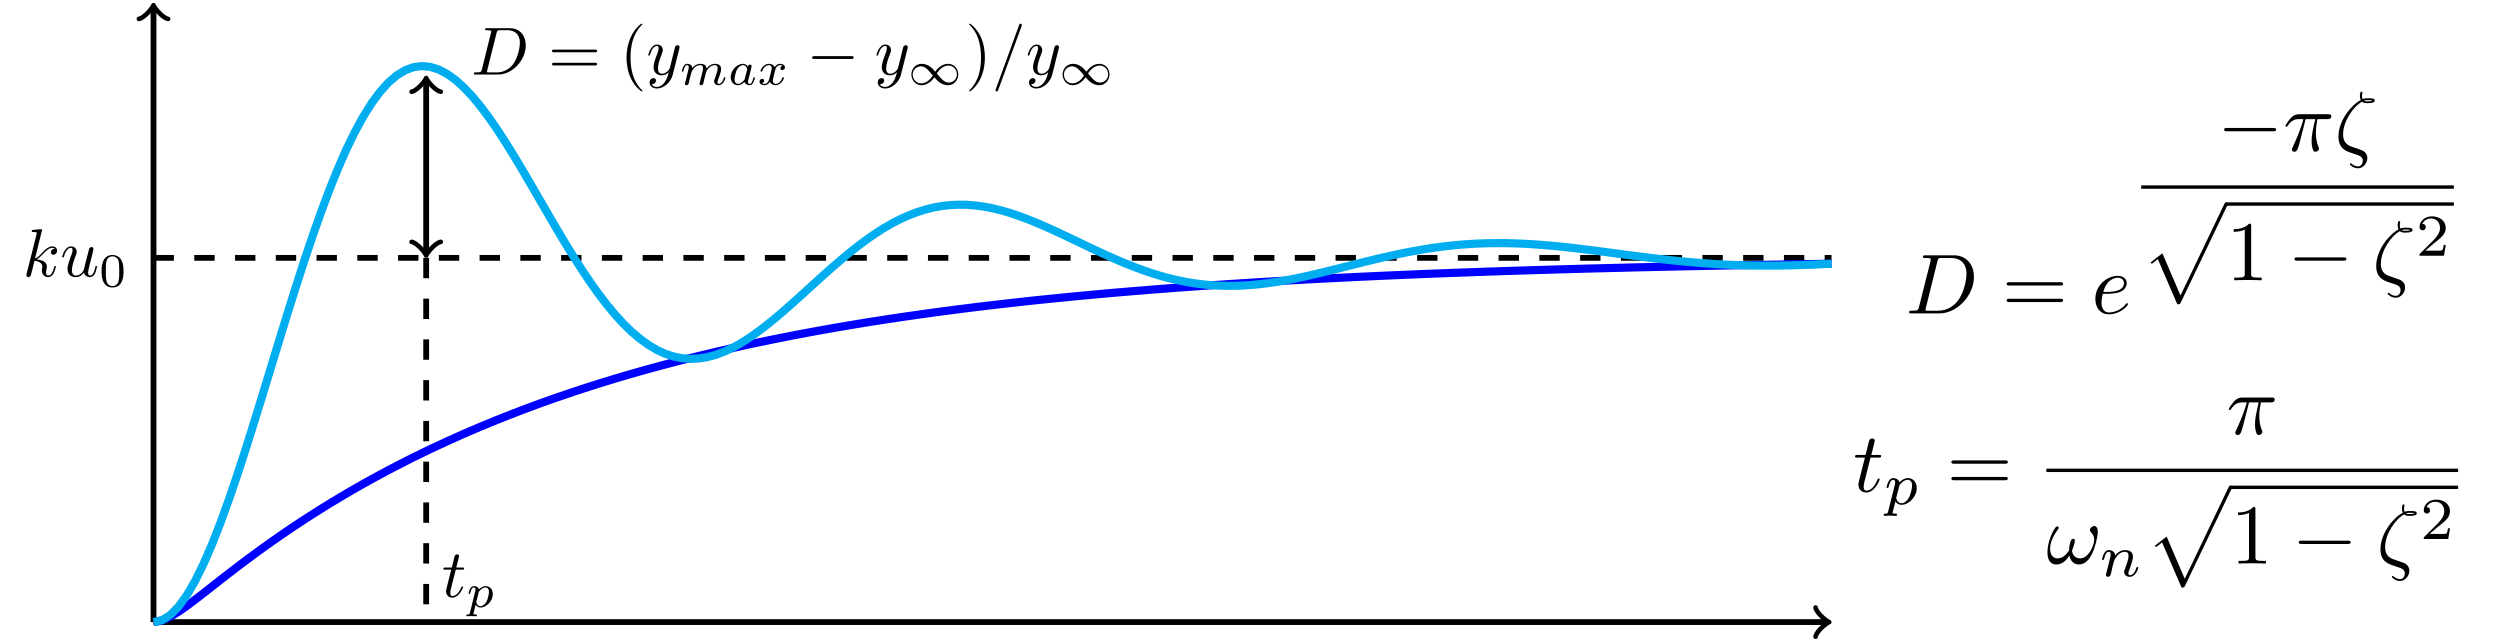 <?xml version="1.0" encoding="UTF-8"?>
<svg xmlns="http://www.w3.org/2000/svg" xmlns:xlink="http://www.w3.org/1999/xlink" width="293.325pt" height="74.963pt" viewBox="0 0 293.325 74.963" version="1.1">
<defs>
<g>
<symbol overflow="visible" id="glyph0-0">
<path style="stroke:none;" d=""/>
</symbol>
<symbol overflow="visible" id="glyph0-1">
<path style="stroke:none;" d="M 2.281 -5.438 C 2.281 -5.453 2.281 -5.531 2.188 -5.531 C 2 -5.531 1.422 -5.469 1.219 -5.453 C 1.141 -5.438 1.062 -5.438 1.062 -5.297 C 1.062 -5.203 1.125 -5.203 1.25 -5.203 C 1.641 -5.203 1.656 -5.141 1.656 -5.062 L 1.625 -4.906 L 0.469 -0.312 C 0.438 -0.203 0.438 -0.188 0.438 -0.141 C 0.438 0.047 0.594 0.094 0.672 0.094 C 0.766 0.094 0.891 0.016 0.938 -0.078 C 0.984 -0.156 1.344 -1.625 1.391 -1.828 C 1.656 -1.797 2.312 -1.672 2.312 -1.141 C 2.312 -1.094 2.312 -1.062 2.281 -0.984 C 2.266 -0.891 2.25 -0.781 2.25 -0.703 C 2.25 -0.234 2.578 0.094 2.984 0.094 C 3.234 0.094 3.438 -0.047 3.625 -0.328 C 3.812 -0.688 3.906 -1.125 3.906 -1.141 C 3.906 -1.219 3.828 -1.219 3.812 -1.219 C 3.734 -1.219 3.719 -1.188 3.703 -1.078 C 3.531 -0.5 3.359 -0.094 3 -0.094 C 2.859 -0.094 2.75 -0.172 2.75 -0.469 C 2.75 -0.594 2.781 -0.781 2.812 -0.906 C 2.844 -1.047 2.844 -1.078 2.844 -1.156 C 2.844 -1.672 2.344 -1.906 1.672 -1.984 C 1.906 -2.141 2.172 -2.391 2.344 -2.578 C 2.734 -3 3.094 -3.344 3.484 -3.344 C 3.531 -3.344 3.547 -3.344 3.562 -3.344 C 3.656 -3.328 3.672 -3.328 3.734 -3.281 C 3.75 -3.266 3.75 -3.266 3.766 -3.25 C 3.375 -3.219 3.312 -2.906 3.312 -2.812 C 3.312 -2.688 3.391 -2.531 3.609 -2.531 C 3.812 -2.531 4.047 -2.703 4.047 -3.016 C 4.047 -3.266 3.859 -3.516 3.5 -3.516 C 3.281 -3.516 2.922 -3.453 2.344 -2.828 C 2.078 -2.516 1.766 -2.203 1.453 -2.078 Z M 2.281 -5.438 "/>
</symbol>
<symbol overflow="visible" id="glyph0-2">
<path style="stroke:none;" d="M 2.781 -0.453 C 2.875 -0.125 3.156 0.094 3.5 0.094 C 3.781 0.094 3.953 -0.094 4.094 -0.344 C 4.219 -0.641 4.328 -1.125 4.328 -1.141 C 4.328 -1.219 4.25 -1.219 4.234 -1.219 C 4.156 -1.219 4.141 -1.188 4.125 -1.078 C 4.016 -0.625 3.859 -0.094 3.516 -0.094 C 3.359 -0.094 3.281 -0.188 3.281 -0.453 C 3.281 -0.625 3.375 -1 3.438 -1.281 L 3.656 -2.141 C 3.688 -2.266 3.766 -2.562 3.797 -2.688 C 3.828 -2.875 3.906 -3.172 3.906 -3.219 C 3.906 -3.359 3.797 -3.438 3.688 -3.438 C 3.641 -3.438 3.438 -3.422 3.375 -3.156 C 3.219 -2.578 2.875 -1.172 2.766 -0.75 C 2.766 -0.719 2.453 -0.094 1.859 -0.094 C 1.453 -0.094 1.375 -0.453 1.375 -0.734 C 1.375 -1.188 1.594 -1.812 1.797 -2.359 C 1.891 -2.609 1.938 -2.719 1.938 -2.875 C 1.938 -3.234 1.688 -3.516 1.281 -3.516 C 0.531 -3.516 0.234 -2.359 0.234 -2.297 C 0.234 -2.219 0.312 -2.219 0.328 -2.219 C 0.406 -2.219 0.422 -2.234 0.453 -2.359 C 0.656 -3.047 0.953 -3.344 1.266 -3.344 C 1.328 -3.344 1.453 -3.344 1.453 -3.078 C 1.453 -2.891 1.375 -2.656 1.328 -2.547 C 1.031 -1.75 0.859 -1.266 0.859 -0.875 C 0.859 -0.109 1.406 0.094 1.844 0.094 C 2.359 0.094 2.656 -0.266 2.781 -0.453 Z M 2.781 -0.453 "/>
</symbol>
<symbol overflow="visible" id="glyph0-3">
<path style="stroke:none;" d="M 1.266 -0.625 C 1.188 -0.312 1.172 -0.25 0.547 -0.25 C 0.406 -0.25 0.312 -0.25 0.312 -0.094 C 0.312 0 0.391 0 0.547 0 L 3.172 0 C 4.844 0 6.406 -1.688 6.406 -3.422 C 6.406 -4.547 5.734 -5.438 4.531 -5.438 L 1.859 -5.438 C 1.703 -5.438 1.625 -5.438 1.625 -5.297 C 1.625 -5.203 1.688 -5.203 1.844 -5.203 C 1.953 -5.203 2.094 -5.188 2.188 -5.172 C 2.312 -5.156 2.359 -5.141 2.359 -5.047 C 2.359 -5.016 2.359 -5 2.328 -4.906 Z M 2.984 -4.891 C 3.062 -5.172 3.078 -5.203 3.422 -5.203 L 4.266 -5.203 C 5.047 -5.203 5.719 -4.766 5.719 -3.719 C 5.719 -3.328 5.547 -2.031 4.875 -1.141 C 4.641 -0.859 4.016 -0.25 3.031 -0.25 L 2.141 -0.25 C 2.031 -0.25 2.016 -0.25 1.953 -0.25 C 1.875 -0.266 1.859 -0.266 1.859 -0.328 C 1.859 -0.359 1.859 -0.375 1.891 -0.516 Z M 2.984 -4.891 "/>
</symbol>
<symbol overflow="visible" id="glyph0-4">
<path style="stroke:none;" d="M 3.875 -3.031 C 3.906 -3.141 3.906 -3.156 3.906 -3.219 C 3.906 -3.359 3.797 -3.438 3.672 -3.438 C 3.594 -3.438 3.469 -3.391 3.391 -3.266 C 3.375 -3.234 3.312 -2.984 3.281 -2.844 C 3.234 -2.625 3.172 -2.422 3.125 -2.203 L 2.766 -0.766 C 2.734 -0.641 2.391 -0.094 1.859 -0.094 C 1.453 -0.094 1.375 -0.438 1.375 -0.734 C 1.375 -1.094 1.5 -1.594 1.781 -2.297 C 1.906 -2.625 1.938 -2.703 1.938 -2.875 C 1.938 -3.234 1.688 -3.516 1.281 -3.516 C 0.531 -3.516 0.234 -2.359 0.234 -2.297 C 0.234 -2.219 0.312 -2.219 0.328 -2.219 C 0.406 -2.219 0.422 -2.234 0.453 -2.359 C 0.672 -3.109 0.984 -3.344 1.266 -3.344 C 1.328 -3.344 1.453 -3.344 1.453 -3.094 C 1.453 -2.891 1.375 -2.688 1.328 -2.531 C 1 -1.688 0.859 -1.234 0.859 -0.859 C 0.859 -0.156 1.359 0.094 1.828 0.094 C 2.141 0.094 2.422 -0.047 2.641 -0.266 C 2.531 0.141 2.438 0.531 2.125 0.953 C 1.906 1.234 1.609 1.453 1.25 1.453 C 1.125 1.453 0.766 1.438 0.641 1.125 C 0.766 1.125 0.875 1.125 0.984 1.031 C 1.062 0.953 1.141 0.859 1.141 0.703 C 1.141 0.453 0.922 0.422 0.844 0.422 C 0.656 0.422 0.391 0.547 0.391 0.938 C 0.391 1.344 0.75 1.641 1.25 1.641 C 2.062 1.641 2.891 0.906 3.109 0.016 Z M 3.875 -3.031 "/>
</symbol>
<symbol overflow="visible" id="glyph0-5">
<path style="stroke:none;" d="M 3.5 -5.672 C 3.531 -5.781 3.531 -5.812 3.531 -5.812 C 3.531 -5.906 3.469 -5.969 3.375 -5.969 C 3.328 -5.969 3.266 -5.953 3.25 -5.906 L 0.484 1.688 C 0.438 1.797 0.438 1.828 0.438 1.828 C 0.438 1.922 0.516 1.984 0.594 1.984 C 0.703 1.984 0.719 1.938 0.766 1.797 Z M 3.5 -5.672 "/>
</symbol>
<symbol overflow="visible" id="glyph0-6">
<path style="stroke:none;" d="M 1.641 -3.188 L 2.391 -3.188 C 2.547 -3.188 2.625 -3.188 2.625 -3.344 C 2.625 -3.438 2.547 -3.438 2.406 -3.438 L 1.703 -3.438 C 1.984 -4.562 2.031 -4.719 2.031 -4.766 C 2.031 -4.906 1.938 -4.984 1.797 -4.984 C 1.781 -4.984 1.547 -4.984 1.484 -4.703 L 1.172 -3.438 L 0.422 -3.438 C 0.266 -3.438 0.188 -3.438 0.188 -3.281 C 0.188 -3.188 0.25 -3.188 0.406 -3.188 L 1.109 -3.188 C 0.531 -0.922 0.5 -0.781 0.5 -0.641 C 0.5 -0.219 0.812 0.094 1.234 0.094 C 2.047 0.094 2.5 -1.078 2.5 -1.141 C 2.5 -1.219 2.438 -1.219 2.406 -1.219 C 2.328 -1.219 2.328 -1.188 2.281 -1.109 C 1.938 -0.281 1.516 -0.094 1.25 -0.094 C 1.078 -0.094 1 -0.188 1 -0.453 C 1 -0.641 1.016 -0.703 1.047 -0.844 Z M 1.641 -3.188 "/>
</symbol>
<symbol overflow="visible" id="glyph1-0">
<path style="stroke:none;" d=""/>
</symbol>
<symbol overflow="visible" id="glyph1-1">
<path style="stroke:none;" d="M 2.875 -1.781 C 2.875 -2.391 2.812 -2.828 2.547 -3.219 C 2.375 -3.484 2.031 -3.703 1.578 -3.703 C 0.297 -3.703 0.297 -2.188 0.297 -1.781 C 0.297 -1.375 0.297 0.109 1.578 0.109 C 2.875 0.109 2.875 -1.375 2.875 -1.781 Z M 1.578 -0.047 C 1.328 -0.047 0.984 -0.188 0.875 -0.656 C 0.797 -0.984 0.797 -1.438 0.797 -1.859 C 0.797 -2.266 0.797 -2.688 0.875 -2.984 C 1 -3.438 1.359 -3.547 1.578 -3.547 C 1.891 -3.547 2.172 -3.359 2.281 -3.047 C 2.359 -2.734 2.375 -2.344 2.375 -1.859 C 2.375 -1.438 2.375 -1.031 2.297 -0.672 C 2.188 -0.172 1.812 -0.047 1.578 -0.047 Z M 1.578 -0.047 "/>
</symbol>
<symbol overflow="visible" id="glyph2-0">
<path style="stroke:none;" d=""/>
</symbol>
<symbol overflow="visible" id="glyph2-1">
<path style="stroke:none;" d="M 5.469 -2.609 C 5.594 -2.609 5.75 -2.609 5.75 -2.766 C 5.75 -2.922 5.594 -2.922 5.484 -2.922 L 0.703 -2.922 C 0.594 -2.922 0.453 -2.922 0.453 -2.766 C 0.453 -2.609 0.594 -2.609 0.719 -2.609 Z M 5.484 -1.062 C 5.594 -1.062 5.75 -1.062 5.75 -1.219 C 5.75 -1.375 5.594 -1.375 5.469 -1.375 L 0.719 -1.375 C 0.594 -1.375 0.453 -1.375 0.453 -1.219 C 0.453 -1.062 0.594 -1.062 0.703 -1.062 Z M 5.484 -1.062 "/>
</symbol>
<symbol overflow="visible" id="glyph2-2">
<path style="stroke:none;" d="M 2.641 1.906 C 2.641 1.891 2.641 1.875 2.5 1.734 C 1.5 0.734 1.25 -0.766 1.25 -1.984 C 1.25 -3.375 1.547 -4.766 2.531 -5.766 C 2.641 -5.859 2.641 -5.875 2.641 -5.891 C 2.641 -5.953 2.609 -5.969 2.562 -5.969 C 2.484 -5.969 1.766 -5.438 1.297 -4.422 C 0.891 -3.547 0.781 -2.656 0.781 -1.984 C 0.781 -1.375 0.875 -0.406 1.312 0.5 C 1.797 1.469 2.484 1.984 2.562 1.984 C 2.609 1.984 2.641 1.969 2.641 1.906 Z M 2.641 1.906 "/>
</symbol>
<symbol overflow="visible" id="glyph2-3">
<path style="stroke:none;" d="M 2.297 -1.984 C 2.297 -2.609 2.219 -3.578 1.781 -4.484 C 1.297 -5.453 0.609 -5.969 0.531 -5.969 C 0.484 -5.969 0.453 -5.938 0.453 -5.891 C 0.453 -5.875 0.453 -5.859 0.609 -5.719 C 1.391 -4.922 1.844 -3.656 1.844 -1.984 C 1.844 -0.625 1.547 0.766 0.562 1.781 C 0.453 1.875 0.453 1.891 0.453 1.906 C 0.453 1.953 0.484 1.984 0.531 1.984 C 0.609 1.984 1.328 1.453 1.797 0.438 C 2.203 -0.438 2.297 -1.328 2.297 -1.984 Z M 2.297 -1.984 "/>
</symbol>
<symbol overflow="visible" id="glyph3-0">
<path style="stroke:none;" d=""/>
</symbol>
<symbol overflow="visible" id="glyph3-1">
<path style="stroke:none;" d="M 2.422 -0.453 C 2.391 -0.344 2.344 -0.156 2.344 -0.125 C 2.344 0 2.438 0.062 2.531 0.062 C 2.641 0.062 2.719 -0.016 2.75 -0.062 C 2.781 -0.109 2.828 -0.297 2.844 -0.406 C 2.875 -0.516 2.938 -0.781 2.969 -0.922 C 3 -1.031 3.047 -1.156 3.062 -1.281 C 3.125 -1.531 3.125 -1.547 3.234 -1.719 C 3.422 -1.984 3.703 -2.297 4.141 -2.297 C 4.453 -2.297 4.469 -2.047 4.469 -1.906 C 4.469 -1.578 4.219 -0.953 4.141 -0.719 C 4.078 -0.562 4.047 -0.516 4.047 -0.422 C 4.047 -0.125 4.297 0.062 4.578 0.062 C 5.141 0.062 5.375 -0.719 5.375 -0.797 C 5.375 -0.875 5.312 -0.875 5.297 -0.875 C 5.219 -0.875 5.203 -0.844 5.188 -0.781 C 5.062 -0.328 4.812 -0.094 4.594 -0.094 C 4.484 -0.094 4.453 -0.172 4.453 -0.297 C 4.453 -0.422 4.484 -0.5 4.578 -0.75 C 4.656 -0.922 4.875 -1.516 4.875 -1.828 C 4.875 -1.906 4.875 -2.141 4.672 -2.312 C 4.578 -2.375 4.422 -2.453 4.156 -2.453 C 3.656 -2.453 3.344 -2.125 3.172 -1.891 C 3.125 -2.375 2.734 -2.453 2.438 -2.453 C 1.984 -2.453 1.672 -2.172 1.5 -1.953 C 1.469 -2.344 1.125 -2.453 0.906 -2.453 C 0.656 -2.453 0.531 -2.281 0.469 -2.156 C 0.344 -1.953 0.266 -1.641 0.266 -1.609 C 0.266 -1.531 0.344 -1.531 0.359 -1.531 C 0.438 -1.531 0.438 -1.547 0.484 -1.703 C 0.562 -2.031 0.672 -2.297 0.891 -2.297 C 1.031 -2.297 1.078 -2.188 1.078 -2.031 C 1.078 -1.922 1.016 -1.719 0.984 -1.562 C 0.938 -1.422 0.891 -1.188 0.859 -1.062 L 0.688 -0.344 C 0.656 -0.281 0.625 -0.141 0.625 -0.125 C 0.625 0 0.719 0.062 0.812 0.062 C 0.922 0.062 1 -0.016 1.031 -0.062 C 1.062 -0.109 1.109 -0.297 1.125 -0.406 C 1.156 -0.516 1.219 -0.781 1.25 -0.922 C 1.281 -1.031 1.328 -1.156 1.344 -1.281 C 1.406 -1.516 1.422 -1.562 1.578 -1.797 C 1.734 -2.016 2 -2.297 2.422 -2.297 C 2.75 -2.297 2.75 -2.016 2.75 -1.906 C 2.75 -1.781 2.734 -1.703 2.656 -1.391 Z M 2.422 -0.453 "/>
</symbol>
<symbol overflow="visible" id="glyph3-2">
<path style="stroke:none;" d="M 2.359 -2.125 C 2.234 -2.312 2.047 -2.453 1.781 -2.453 C 1.062 -2.453 0.344 -1.672 0.344 -0.875 C 0.344 -0.328 0.703 0.062 1.188 0.062 C 1.484 0.062 1.75 -0.109 1.969 -0.328 C 2.078 0 2.406 0.062 2.547 0.062 C 2.75 0.062 2.891 -0.062 2.984 -0.234 C 3.109 -0.453 3.188 -0.781 3.188 -0.797 C 3.188 -0.875 3.109 -0.875 3.094 -0.875 C 3.016 -0.875 3.016 -0.844 2.969 -0.703 C 2.906 -0.422 2.797 -0.094 2.562 -0.094 C 2.422 -0.094 2.375 -0.219 2.375 -0.375 C 2.375 -0.469 2.422 -0.672 2.469 -0.812 C 2.5 -0.969 2.562 -1.188 2.594 -1.312 L 2.703 -1.734 C 2.734 -1.891 2.797 -2.141 2.797 -2.172 C 2.797 -2.297 2.703 -2.359 2.609 -2.359 C 2.516 -2.359 2.391 -2.281 2.359 -2.125 Z M 2 -0.703 C 1.953 -0.547 1.828 -0.422 1.719 -0.328 C 1.656 -0.281 1.438 -0.094 1.203 -0.094 C 1 -0.094 0.797 -0.25 0.797 -0.641 C 0.797 -0.938 0.953 -1.547 1.078 -1.781 C 1.344 -2.219 1.625 -2.297 1.781 -2.297 C 2.172 -2.297 2.281 -1.875 2.281 -1.812 C 2.281 -1.797 2.266 -1.75 2.266 -1.734 Z M 2 -0.703 "/>
</symbol>
<symbol overflow="visible" id="glyph3-3">
<path style="stroke:none;" d="M 1.391 -0.594 C 1.328 -0.406 1.156 -0.094 0.859 -0.094 C 0.844 -0.094 0.688 -0.094 0.562 -0.172 C 0.797 -0.25 0.812 -0.453 0.812 -0.484 C 0.812 -0.609 0.719 -0.688 0.578 -0.688 C 0.422 -0.688 0.266 -0.562 0.266 -0.344 C 0.266 -0.078 0.578 0.062 0.859 0.062 C 1.109 0.062 1.344 -0.109 1.484 -0.344 C 1.609 -0.047 1.922 0.062 2.141 0.062 C 2.781 0.062 3.125 -0.641 3.125 -0.797 C 3.125 -0.875 3.047 -0.875 3.031 -0.875 C 2.953 -0.875 2.953 -0.844 2.922 -0.781 C 2.812 -0.391 2.484 -0.094 2.172 -0.094 C 1.938 -0.094 1.828 -0.25 1.828 -0.469 C 1.828 -0.609 1.953 -1.109 2.109 -1.734 C 2.219 -2.172 2.484 -2.297 2.656 -2.297 C 2.672 -2.297 2.844 -2.297 2.969 -2.219 C 2.781 -2.172 2.719 -2.016 2.719 -1.922 C 2.719 -1.797 2.812 -1.719 2.938 -1.719 C 3.062 -1.719 3.25 -1.812 3.25 -2.047 C 3.25 -2.359 2.891 -2.453 2.672 -2.453 C 2.391 -2.453 2.172 -2.281 2.047 -2.062 C 1.953 -2.297 1.688 -2.453 1.375 -2.453 C 0.75 -2.453 0.391 -1.781 0.391 -1.609 C 0.391 -1.531 0.469 -1.531 0.484 -1.531 C 0.562 -1.531 0.562 -1.562 0.594 -1.625 C 0.734 -2.062 1.094 -2.297 1.359 -2.297 C 1.547 -2.297 1.703 -2.203 1.703 -1.938 C 1.703 -1.828 1.625 -1.547 1.578 -1.359 Z M 1.391 -0.594 "/>
</symbol>
<symbol overflow="visible" id="glyph3-4">
<path style="stroke:none;" d="M 0.422 0.688 C 0.375 0.844 0.375 0.875 0.141 0.875 C 0.078 0.875 0 0.875 0 1 C 0 1.062 0.047 1.078 0.078 1.078 C 0.219 1.078 0.406 1.062 0.547 1.062 C 0.734 1.062 0.953 1.078 1.141 1.078 C 1.188 1.078 1.25 1.062 1.25 0.953 C 1.25 0.875 1.172 0.875 1.109 0.875 C 0.984 0.875 0.828 0.875 0.828 0.812 C 0.828 0.781 0.875 0.641 0.891 0.562 C 0.953 0.266 1.031 -0.031 1.094 -0.266 C 1.172 -0.156 1.344 0.062 1.672 0.062 C 2.359 0.062 3.109 -0.703 3.109 -1.531 C 3.109 -2.188 2.656 -2.453 2.266 -2.453 C 1.922 -2.453 1.625 -2.219 1.484 -2.062 C 1.391 -2.391 1.078 -2.453 0.906 -2.453 C 0.688 -2.453 0.547 -2.312 0.469 -2.172 C 0.344 -1.969 0.266 -1.641 0.266 -1.609 C 0.266 -1.531 0.344 -1.531 0.359 -1.531 C 0.438 -1.531 0.438 -1.547 0.484 -1.703 C 0.562 -2.031 0.672 -2.297 0.891 -2.297 C 1.031 -2.297 1.078 -2.188 1.078 -2.031 C 1.078 -1.969 1.062 -1.891 1.047 -1.859 Z M 1.469 -1.797 C 1.797 -2.219 2.078 -2.297 2.25 -2.297 C 2.469 -2.297 2.656 -2.141 2.656 -1.766 C 2.656 -1.531 2.531 -0.969 2.375 -0.641 C 2.234 -0.375 1.953 -0.094 1.672 -0.094 C 1.281 -0.094 1.172 -0.531 1.172 -0.578 C 1.172 -0.609 1.188 -0.641 1.188 -0.672 Z M 1.469 -1.797 "/>
</symbol>
<symbol overflow="visible" id="glyph4-0">
<path style="stroke:none;" d=""/>
</symbol>
<symbol overflow="visible" id="glyph4-1">
<path style="stroke:none;" d="M 5.25 -1.828 C 5.391 -1.828 5.531 -1.828 5.531 -1.984 C 5.531 -2.156 5.391 -2.156 5.25 -2.156 L 0.938 -2.156 C 0.812 -2.156 0.656 -2.156 0.656 -1.984 C 0.656 -1.828 0.812 -1.828 0.938 -1.828 Z M 5.25 -1.828 "/>
</symbol>
<symbol overflow="visible" id="glyph5-0">
<path style="stroke:none;" d=""/>
</symbol>
<symbol overflow="visible" id="glyph5-1">
<path style="stroke:none;" d="M 3.219 -1.531 C 2.922 -1.875 2.844 -1.969 2.625 -2.125 C 2.281 -2.359 1.938 -2.453 1.625 -2.453 C 0.938 -2.453 0.422 -1.875 0.422 -1.203 C 0.422 -0.547 0.906 0.062 1.609 0.062 C 2.375 0.062 2.922 -0.578 3.125 -0.875 C 3.422 -0.531 3.516 -0.438 3.719 -0.281 C 4.062 -0.031 4.422 0.062 4.719 0.062 C 5.422 0.062 5.922 -0.531 5.922 -1.203 C 5.922 -1.859 5.438 -2.453 4.734 -2.453 C 3.969 -2.453 3.422 -1.828 3.219 -1.531 Z M 3.406 -1.328 C 3.625 -1.688 4.109 -2.25 4.797 -2.25 C 5.359 -2.25 5.766 -1.734 5.766 -1.203 C 5.766 -0.672 5.328 -0.25 4.812 -0.25 C 4.297 -0.25 3.938 -0.672 3.406 -1.328 Z M 2.938 -1.078 C 2.719 -0.719 2.234 -0.156 1.562 -0.156 C 0.984 -0.156 0.578 -0.656 0.578 -1.203 C 0.578 -1.734 1.016 -2.156 1.531 -2.156 C 2.047 -2.156 2.406 -1.734 2.938 -1.078 Z M 2.938 -1.078 "/>
</symbol>
<symbol overflow="visible" id="glyph6-0">
<path style="stroke:none;" d=""/>
</symbol>
<symbol overflow="visible" id="glyph6-1">
<path style="stroke:none;" d="M 1.578 -0.781 C 1.484 -0.391 1.469 -0.312 0.672 -0.312 C 0.516 -0.312 0.406 -0.312 0.406 -0.125 C 0.406 0 0.484 0 0.672 0 L 3.984 0 C 6.047 0 8.016 -2.109 8.016 -4.281 C 8.016 -5.688 7.172 -6.812 5.672 -6.812 L 2.328 -6.812 C 2.141 -6.812 2.031 -6.812 2.031 -6.625 C 2.031 -6.5 2.109 -6.5 2.312 -6.5 C 2.438 -6.5 2.625 -6.484 2.734 -6.484 C 2.906 -6.453 2.953 -6.438 2.953 -6.312 C 2.953 -6.281 2.953 -6.25 2.922 -6.125 Z M 3.734 -6.125 C 3.828 -6.469 3.844 -6.5 4.281 -6.5 L 5.344 -6.5 C 6.312 -6.5 7.141 -5.969 7.141 -4.656 C 7.141 -4.172 6.953 -2.531 6.094 -1.438 C 5.812 -1.062 5.031 -0.312 3.797 -0.312 L 2.672 -0.312 C 2.531 -0.312 2.516 -0.312 2.453 -0.312 C 2.359 -0.328 2.328 -0.344 2.328 -0.422 C 2.328 -0.453 2.328 -0.469 2.375 -0.641 Z M 3.734 -6.125 "/>
</symbol>
<symbol overflow="visible" id="glyph6-2">
<path style="stroke:none;" d="M 1.859 -2.297 C 2.156 -2.297 2.891 -2.328 3.391 -2.531 C 4.094 -2.828 4.141 -3.422 4.141 -3.562 C 4.141 -4 3.766 -4.406 3.078 -4.406 C 1.969 -4.406 0.453 -3.438 0.453 -1.688 C 0.453 -0.672 1.047 0.109 2.031 0.109 C 3.453 0.109 4.281 -0.953 4.281 -1.062 C 4.281 -1.125 4.234 -1.203 4.172 -1.203 C 4.109 -1.203 4.094 -1.172 4.031 -1.094 C 3.25 -0.109 2.156 -0.109 2.047 -0.109 C 1.266 -0.109 1.172 -0.953 1.172 -1.266 C 1.172 -1.391 1.188 -1.688 1.328 -2.297 Z M 1.391 -2.516 C 1.781 -4.031 2.812 -4.188 3.078 -4.188 C 3.531 -4.188 3.812 -3.891 3.812 -3.562 C 3.812 -2.516 2.219 -2.516 1.797 -2.516 Z M 1.391 -2.516 "/>
</symbol>
<symbol overflow="visible" id="glyph6-3">
<path style="stroke:none;" d="M 2.641 -3.719 L 3.766 -3.719 C 3.438 -2.25 3.344 -1.812 3.344 -1.141 C 3.344 -1 3.344 -0.734 3.422 -0.391 C 3.531 0.047 3.641 0.109 3.781 0.109 C 3.984 0.109 4.203 -0.062 4.203 -0.266 C 4.203 -0.328 4.203 -0.344 4.141 -0.484 C 3.844 -1.203 3.844 -1.859 3.844 -2.141 C 3.844 -2.656 3.922 -3.203 4.031 -3.719 L 5.156 -3.719 C 5.297 -3.719 5.656 -3.719 5.656 -4.062 C 5.656 -4.297 5.438 -4.297 5.25 -4.297 L 1.906 -4.297 C 1.688 -4.297 1.312 -4.297 0.875 -3.828 C 0.531 -3.438 0.266 -2.984 0.266 -2.938 C 0.266 -2.922 0.266 -2.828 0.391 -2.828 C 0.469 -2.828 0.484 -2.875 0.547 -2.953 C 1.031 -3.719 1.609 -3.719 1.812 -3.719 L 2.375 -3.719 C 2.062 -2.516 1.531 -1.312 1.109 -0.406 C 1.031 -0.25 1.031 -0.234 1.031 -0.156 C 1.031 0.031 1.188 0.109 1.312 0.109 C 1.609 0.109 1.688 -0.172 1.812 -0.531 C 1.953 -1 1.953 -1.016 2.078 -1.516 Z M 2.641 -3.719 "/>
</symbol>
<symbol overflow="visible" id="glyph6-4">
<path style="stroke:none;" d="M 3.234 -5.766 C 3.406 -5.594 3.641 -5.594 3.844 -5.594 C 4.094 -5.594 4.719 -5.594 4.719 -5.906 C 4.719 -6.156 4.328 -6.172 3.922 -6.172 C 3.812 -6.172 3.547 -6.172 3.297 -6.078 C 3.234 -6.188 3.219 -6.234 3.219 -6.453 C 3.219 -6.594 3.266 -6.797 3.266 -6.812 C 3.266 -6.891 3.219 -6.953 3.156 -6.953 C 2.969 -6.953 2.969 -6.484 2.969 -6.453 C 2.969 -6.297 3 -6.109 3.078 -5.969 C 2.031 -5.438 0.453 -3.594 0.453 -1.672 C 0.453 -0.266 1.359 0.047 2.078 0.281 C 2.375 0.391 2.406 0.391 2.688 0.484 C 2.906 0.562 3.312 0.703 3.312 1.172 C 3.312 1.438 3.125 1.828 2.75 1.828 C 2.5 1.828 2.219 1.703 2.016 1.531 C 1.938 1.469 1.938 1.453 1.891 1.453 C 1.844 1.453 1.797 1.5 1.797 1.562 C 1.797 1.672 2.219 2.047 2.75 2.047 C 3.375 2.047 3.844 1.406 3.844 0.844 C 3.844 0.453 3.656 0.25 3.562 0.172 C 3.406 -0.016 3.203 -0.078 2.625 -0.281 C 1.828 -0.547 1.672 -0.594 1.422 -0.812 C 1 -1.188 1 -1.75 1 -1.938 C 1 -3.484 2.219 -5.234 3.234 -5.766 Z M 3.453 -5.875 C 3.609 -5.953 3.781 -5.953 3.922 -5.953 C 4.25 -5.953 4.281 -5.938 4.469 -5.891 C 4.391 -5.859 4.281 -5.812 3.844 -5.812 C 3.641 -5.812 3.562 -5.812 3.453 -5.875 Z M 3.453 -5.875 "/>
</symbol>
<symbol overflow="visible" id="glyph6-5">
<path style="stroke:none;" d="M 2.047 -3.984 L 2.984 -3.984 C 3.188 -3.984 3.297 -3.984 3.297 -4.188 C 3.297 -4.297 3.188 -4.297 3.016 -4.297 L 2.141 -4.297 C 2.5 -5.719 2.547 -5.906 2.547 -5.969 C 2.547 -6.141 2.422 -6.234 2.25 -6.234 C 2.219 -6.234 1.938 -6.234 1.859 -5.875 L 1.469 -4.297 L 0.531 -4.297 C 0.328 -4.297 0.234 -4.297 0.234 -4.109 C 0.234 -3.984 0.312 -3.984 0.516 -3.984 L 1.391 -3.984 C 0.672 -1.156 0.625 -0.984 0.625 -0.812 C 0.625 -0.266 1 0.109 1.547 0.109 C 2.562 0.109 3.125 -1.344 3.125 -1.422 C 3.125 -1.531 3.047 -1.531 3.016 -1.531 C 2.922 -1.531 2.906 -1.5 2.859 -1.391 C 2.438 -0.344 1.906 -0.109 1.562 -0.109 C 1.359 -0.109 1.25 -0.234 1.25 -0.562 C 1.25 -0.812 1.281 -0.875 1.312 -1.047 Z M 2.047 -3.984 "/>
</symbol>
<symbol overflow="visible" id="glyph6-6">
<path style="stroke:none;" d="M 6.031 -3.703 C 6.031 -4.156 5.859 -4.406 5.625 -4.406 C 5.375 -4.406 5.109 -4.172 5.109 -3.938 C 5.109 -3.844 5.156 -3.734 5.25 -3.641 C 5.422 -3.484 5.609 -3.219 5.609 -2.797 C 5.609 -2.406 5.406 -1.828 5.109 -1.375 C 4.812 -0.953 4.438 -0.609 3.969 -0.609 C 3.406 -0.609 3.094 -0.969 3 -1.5 C 3.109 -1.766 3.344 -2.406 3.344 -2.688 C 3.344 -2.797 3.297 -2.906 3.156 -2.906 C 3.078 -2.906 2.969 -2.875 2.891 -2.734 C 2.781 -2.531 2.656 -1.891 2.656 -1.531 C 2.328 -1.062 1.938 -0.609 1.312 -0.609 C 0.641 -0.609 0.438 -1.203 0.438 -1.75 C 0.438 -3 1.453 -4.047 1.453 -4.172 C 1.453 -4.281 1.375 -4.359 1.266 -4.359 C 1.141 -4.359 1.062 -4.234 1 -4.141 C 0.5 -3.406 0.125 -2.219 0.125 -1.312 C 0.125 -0.625 0.344 0.109 1.172 0.109 C 1.875 0.109 2.344 -0.391 2.703 -0.938 C 2.797 -0.359 3.188 0.109 3.797 0.109 C 4.578 0.109 5.047 -0.5 5.406 -1.25 C 5.656 -1.734 6.031 -3.094 6.031 -3.703 Z M 6.031 -3.703 "/>
</symbol>
<symbol overflow="visible" id="glyph7-0">
<path style="stroke:none;" d=""/>
</symbol>
<symbol overflow="visible" id="glyph7-1">
<path style="stroke:none;" d="M 6.844 -3.266 C 7 -3.266 7.188 -3.266 7.188 -3.453 C 7.188 -3.656 7 -3.656 6.859 -3.656 L 0.891 -3.656 C 0.75 -3.656 0.562 -3.656 0.562 -3.453 C 0.562 -3.266 0.75 -3.266 0.891 -3.266 Z M 6.859 -1.328 C 7 -1.328 7.188 -1.328 7.188 -1.531 C 7.188 -1.719 7 -1.719 6.844 -1.719 L 0.891 -1.719 C 0.75 -1.719 0.562 -1.719 0.562 -1.531 C 0.562 -1.328 0.75 -1.328 0.891 -1.328 Z M 6.859 -1.328 "/>
</symbol>
<symbol overflow="visible" id="glyph7-2">
<path style="stroke:none;" d="M 2.938 -6.375 C 2.938 -6.625 2.938 -6.641 2.703 -6.641 C 2.078 -6 1.203 -6 0.891 -6 L 0.891 -5.688 C 1.094 -5.688 1.672 -5.688 2.188 -5.953 L 2.188 -0.781 C 2.188 -0.422 2.156 -0.312 1.266 -0.312 L 0.953 -0.312 L 0.953 0 C 1.297 -0.031 2.156 -0.031 2.562 -0.031 C 2.953 -0.031 3.828 -0.031 4.172 0 L 4.172 -0.312 L 3.859 -0.312 C 2.953 -0.312 2.938 -0.422 2.938 -0.781 Z M 2.938 -6.375 "/>
</symbol>
<symbol overflow="visible" id="glyph8-0">
<path style="stroke:none;" d=""/>
</symbol>
<symbol overflow="visible" id="glyph8-1">
<path style="stroke:none;" d="M 6.562 -2.297 C 6.734 -2.297 6.922 -2.297 6.922 -2.5 C 6.922 -2.688 6.734 -2.688 6.562 -2.688 L 1.172 -2.688 C 1 -2.688 0.828 -2.688 0.828 -2.5 C 0.828 -2.297 1 -2.297 1.172 -2.297 Z M 6.562 -2.297 "/>
</symbol>
<symbol overflow="visible" id="glyph9-0">
<path style="stroke:none;" d=""/>
</symbol>
<symbol overflow="visible" id="glyph9-1">
<path style="stroke:none;" d="M 4.234 11.562 C 4.531 11.562 4.547 11.547 4.641 11.359 L 10.094 -0.016 C 10.172 -0.156 10.172 -0.172 10.172 -0.203 C 10.172 -0.312 10.094 -0.406 9.969 -0.406 C 9.844 -0.406 9.797 -0.312 9.75 -0.203 L 4.609 10.531 L 2.484 5.578 L 1.094 6.656 L 1.25 6.812 L 1.953 6.266 Z M 4.234 11.562 "/>
</symbol>
<symbol overflow="visible" id="glyph10-0">
<path style="stroke:none;" d=""/>
</symbol>
<symbol overflow="visible" id="glyph10-1">
<path style="stroke:none;" d="M 3.516 -1.266 L 3.281 -1.266 C 3.266 -1.109 3.188 -0.703 3.094 -0.641 C 3.047 -0.594 2.516 -0.594 2.406 -0.594 L 1.125 -0.594 C 1.859 -1.234 2.109 -1.438 2.516 -1.766 C 3.031 -2.172 3.516 -2.609 3.516 -3.266 C 3.516 -4.109 2.781 -4.625 1.891 -4.625 C 1.031 -4.625 0.438 -4.016 0.438 -3.375 C 0.438 -3.031 0.734 -2.984 0.812 -2.984 C 0.969 -2.984 1.172 -3.109 1.172 -3.359 C 1.172 -3.484 1.125 -3.734 0.766 -3.734 C 0.984 -4.219 1.453 -4.375 1.781 -4.375 C 2.484 -4.375 2.844 -3.828 2.844 -3.266 C 2.844 -2.656 2.406 -2.188 2.188 -1.938 L 0.516 -0.266 C 0.438 -0.203 0.438 -0.188 0.438 0 L 3.312 0 Z M 3.516 -1.266 "/>
</symbol>
<symbol overflow="visible" id="glyph11-0">
<path style="stroke:none;" d=""/>
</symbol>
<symbol overflow="visible" id="glyph11-1">
<path style="stroke:none;" d="M 0.516 0.844 C 0.469 1.047 0.453 1.094 0.188 1.094 C 0.094 1.094 0 1.094 0 1.25 C 0 1.328 0.062 1.359 0.094 1.359 C 0.266 1.359 0.5 1.328 0.688 1.328 C 0.922 1.328 1.188 1.359 1.422 1.359 C 1.484 1.359 1.562 1.328 1.562 1.203 C 1.562 1.094 1.469 1.094 1.375 1.094 C 1.219 1.094 1.031 1.094 1.031 1.016 C 1.031 0.984 1.094 0.797 1.109 0.703 C 1.203 0.328 1.297 -0.047 1.375 -0.344 C 1.453 -0.203 1.672 0.062 2.094 0.062 C 2.938 0.062 3.875 -0.875 3.875 -1.906 C 3.875 -2.719 3.312 -3.078 2.844 -3.078 C 2.406 -3.078 2.031 -2.781 1.844 -2.578 C 1.734 -2.984 1.344 -3.078 1.125 -3.078 C 0.859 -3.078 0.688 -2.891 0.578 -2.703 C 0.438 -2.469 0.328 -2.047 0.328 -2 C 0.328 -1.922 0.422 -1.922 0.453 -1.922 C 0.547 -1.922 0.547 -1.938 0.594 -2.125 C 0.703 -2.531 0.844 -2.875 1.109 -2.875 C 1.297 -2.875 1.344 -2.719 1.344 -2.531 C 1.344 -2.453 1.328 -2.375 1.312 -2.328 Z M 1.844 -2.234 C 2.25 -2.781 2.594 -2.875 2.812 -2.875 C 3.094 -2.875 3.328 -2.672 3.328 -2.203 C 3.328 -1.922 3.172 -1.203 2.969 -0.797 C 2.781 -0.453 2.453 -0.125 2.094 -0.125 C 1.594 -0.125 1.469 -0.656 1.469 -0.734 C 1.469 -0.766 1.484 -0.812 1.484 -0.844 Z M 1.844 -2.234 "/>
</symbol>
<symbol overflow="visible" id="glyph11-2">
<path style="stroke:none;" d="M 0.844 -0.438 C 0.828 -0.344 0.781 -0.172 0.781 -0.156 C 0.781 0 0.906 0.062 1.016 0.062 C 1.141 0.062 1.25 -0.016 1.297 -0.078 C 1.328 -0.141 1.375 -0.375 1.422 -0.516 C 1.453 -0.641 1.531 -0.969 1.562 -1.141 C 1.609 -1.297 1.656 -1.453 1.688 -1.609 C 1.766 -1.891 1.781 -1.953 1.984 -2.234 C 2.172 -2.516 2.5 -2.875 3.031 -2.875 C 3.422 -2.875 3.438 -2.516 3.438 -2.391 C 3.438 -1.969 3.141 -1.203 3.031 -0.906 C 2.953 -0.703 2.922 -0.641 2.922 -0.531 C 2.922 -0.156 3.219 0.062 3.578 0.062 C 4.281 0.062 4.578 -0.891 4.578 -1 C 4.578 -1.094 4.5 -1.094 4.469 -1.094 C 4.375 -1.094 4.375 -1.047 4.344 -0.969 C 4.188 -0.406 3.875 -0.125 3.609 -0.125 C 3.453 -0.125 3.422 -0.219 3.422 -0.375 C 3.422 -0.531 3.469 -0.625 3.594 -0.938 C 3.672 -1.156 3.953 -1.891 3.953 -2.281 C 3.953 -2.953 3.422 -3.078 3.047 -3.078 C 2.469 -3.078 2.078 -2.719 1.875 -2.438 C 1.828 -2.922 1.422 -3.078 1.125 -3.078 C 0.828 -3.078 0.672 -2.859 0.578 -2.703 C 0.422 -2.438 0.328 -2.047 0.328 -2 C 0.328 -1.922 0.422 -1.922 0.453 -1.922 C 0.547 -1.922 0.547 -1.938 0.594 -2.125 C 0.703 -2.531 0.844 -2.875 1.109 -2.875 C 1.297 -2.875 1.344 -2.719 1.344 -2.531 C 1.344 -2.406 1.281 -2.141 1.219 -1.953 C 1.172 -1.766 1.109 -1.484 1.078 -1.328 Z M 0.844 -0.438 "/>
</symbol>
</g>
<clipPath id="clip1">
  <path d="M 212 71 L 215 71 L 215 74.965 L 212 74.965 Z M 212 71 "/>
</clipPath>
<clipPath id="clip2">
  <path d="M 4 17 L 229 17 L 229 74.965 L 4 74.965 Z M 4 17 "/>
</clipPath>
<clipPath id="clip3">
  <path d="M 4 0 L 229 0 L 229 74.965 L 4 74.965 Z M 4 0 "/>
</clipPath>
</defs>
<g id="surface1">
<path style="fill:none;stroke-width:0.85;stroke-linecap:butt;stroke-linejoin:miter;stroke:rgb(0%,0%,0%);stroke-opacity:1;stroke-miterlimit:10;" d="M 0.002 0 L 245.363 0 " transform="matrix(0.8,0,0,-0.8,18.01,72.989)"/>
<g clip-path="url(#clip1)" clip-rule="nonzero">
<path style="fill:none;stroke-width:0.68;stroke-linecap:round;stroke-linejoin:round;stroke:rgb(0%,0%,0%);stroke-opacity:1;stroke-miterlimit:10;" d="M -1.603 2.134 C -1.471 1.333 -0.001 0.132 0.399 0 C -0.001 -0.131 -1.471 -1.337 -1.603 -2.138 " transform="matrix(0.8,0,0,-0.8,214.302,72.989)"/>
</g>
<path style="fill:none;stroke-width:0.85;stroke-linecap:butt;stroke-linejoin:miter;stroke:rgb(0%,0%,0%);stroke-opacity:1;stroke-miterlimit:10;" d="M 0.002 0 L 0.002 90.069 " transform="matrix(0.8,0,0,-0.8,18.01,72.989)"/>
<path style="fill:none;stroke-width:0.68;stroke-linecap:round;stroke-linejoin:round;stroke:rgb(0%,0%,0%);stroke-opacity:1;stroke-miterlimit:10;" d="M -1.603 2.137 C -1.466 1.336 -0.002 0.135 0.399 -0.002 C -0.002 -0.133 -1.466 -1.335 -1.603 -2.135 " transform="matrix(0,-0.8,-0.8,0,18.01,0.932)"/>
<path style="fill:none;stroke-width:0.85;stroke-linecap:butt;stroke-linejoin:miter;stroke:rgb(0%,0%,0%);stroke-opacity:1;stroke-dasharray:2.989,2.989;stroke-miterlimit:10;" d="M 0.002 53.418 L 246.105 53.418 " transform="matrix(0.8,0,0,-0.8,18.01,72.989)"/>
<g style="fill:rgb(0%,0%,0%);fill-opacity:1;">
  <use xlink:href="#glyph0-1" x="2.656" y="32.425"/>
</g>
<g style="fill:rgb(0%,0%,0%);fill-opacity:1;">
  <use xlink:href="#glyph0-2" x="7.06" y="32.425"/>
</g>
<g style="fill:rgb(0%,0%,0%);fill-opacity:1;">
  <use xlink:href="#glyph1-1" x="11.619" y="33.62"/>
</g>
<path style="fill:none;stroke-width:0.85;stroke-linecap:butt;stroke-linejoin:miter;stroke:rgb(0%,0%,0%);stroke-opacity:1;stroke-miterlimit:10;" d="M 39.992 54.161 L 39.992 79.385 " transform="matrix(0.8,0,0,-0.8,18.01,72.989)"/>
<path style="fill:none;stroke-width:0.68;stroke-linecap:round;stroke-linejoin:round;stroke:rgb(0%,0%,0%);stroke-opacity:1;stroke-miterlimit:10;" d="M -1.603 2.139 C -1.466 1.333 -0.002 0.132 0.399 -0 C -0.002 -0.132 -1.466 -1.333 -1.603 -2.134 " transform="matrix(0,0.8,0.8,0,50.004,29.661)"/>
<path style="fill:none;stroke-width:0.68;stroke-linecap:round;stroke-linejoin:round;stroke:rgb(0%,0%,0%);stroke-opacity:1;stroke-miterlimit:10;" d="M -1.603 2.134 C -1.466 1.333 -0.001 0.132 0.399 0 C -0.001 -0.132 -1.466 -1.333 -1.603 -2.139 " transform="matrix(0,-0.8,-0.8,0,50.004,9.479)"/>
<g style="fill:rgb(0%,0%,0%);fill-opacity:1;">
  <use xlink:href="#glyph0-3" x="55.281" y="8.744"/>
</g>
<g style="fill:rgb(0%,0%,0%);fill-opacity:1;">
  <use xlink:href="#glyph2-1" x="64.314" y="8.744"/>
</g>
<g style="fill:rgb(0%,0%,0%);fill-opacity:1;">
  <use xlink:href="#glyph2-2" x="72.729" y="8.744"/>
</g>
<g style="fill:rgb(0%,0%,0%);fill-opacity:1;">
  <use xlink:href="#glyph0-4" x="75.826" y="8.744"/>
</g>
<g style="fill:rgb(0%,0%,0%);fill-opacity:1;">
  <use xlink:href="#glyph3-1" x="79.734" y="9.939"/>
  <use xlink:href="#glyph3-2" x="85.39" y="9.939"/>
  <use xlink:href="#glyph3-3" x="88.847" y="9.939"/>
</g>
<g style="fill:rgb(0%,0%,0%);fill-opacity:1;">
  <use xlink:href="#glyph4-1" x="94.631" y="8.744"/>
</g>
<g style="fill:rgb(0%,0%,0%);fill-opacity:1;">
  <use xlink:href="#glyph0-4" x="102.601" y="8.744"/>
</g>
<g style="fill:rgb(0%,0%,0%);fill-opacity:1;">
  <use xlink:href="#glyph5-1" x="106.509" y="9.939"/>
</g>
<g style="fill:rgb(0%,0%,0%);fill-opacity:1;">
  <use xlink:href="#glyph2-3" x="113.261" y="8.744"/>
</g>
<g style="fill:rgb(0%,0%,0%);fill-opacity:1;">
  <use xlink:href="#glyph0-5" x="116.361" y="8.744"/>
  <use xlink:href="#glyph0-4" x="120.346" y="8.744"/>
</g>
<g style="fill:rgb(0%,0%,0%);fill-opacity:1;">
  <use xlink:href="#glyph5-1" x="124.254" y="9.939"/>
</g>
<path style="fill:none;stroke-width:0.85;stroke-linecap:butt;stroke-linejoin:miter;stroke:rgb(0%,0%,0%);stroke-opacity:1;stroke-dasharray:2.989,2.989;stroke-miterlimit:10;" d="M 39.992 53.418 L 39.992 0 " transform="matrix(0.8,0,0,-0.8,18.01,72.989)"/>
<g style="fill:rgb(0%,0%,0%);fill-opacity:1;">
  <use xlink:href="#glyph0-6" x="51.835" y="70.026"/>
</g>
<g style="fill:rgb(0%,0%,0%);fill-opacity:1;">
  <use xlink:href="#glyph3-4" x="54.713" y="71.221"/>
</g>
<g clip-path="url(#clip2)" clip-rule="nonzero">
<path style="fill:none;stroke-width:1.196;stroke-linecap:butt;stroke-linejoin:miter;stroke:rgb(0%,0%,100%);stroke-opacity:1;stroke-miterlimit:10;" d="M 0.002 0 L 1.232 0.23 L 2.463 0.787 L 3.693 1.534 L 4.924 2.398 L 6.154 3.326 L 7.384 4.278 L 8.615 5.245 L 9.845 6.206 L 11.076 7.163 L 12.306 8.106 L 13.537 9.038 L 14.767 9.947 L 15.998 10.845 L 17.228 11.719 L 18.459 12.583 L 19.689 13.423 L 20.92 14.248 L 22.15 15.059 L 23.381 15.85 L 24.611 16.626 L 25.841 17.388 L 27.072 18.13 L 28.302 18.858 L 29.533 19.576 L 30.763 20.274 L 31.994 20.957 L 33.224 21.626 L 34.455 22.286 L 35.685 22.925 L 36.916 23.555 L 38.146 24.175 L 39.377 24.776 L 40.607 25.371 L 41.838 25.948 L 43.068 26.514 L 44.299 27.071 L 45.529 27.618 L 46.759 28.15 L 47.99 28.672 L 49.22 29.18 L 50.451 29.683 L 51.681 30.171 L 52.912 30.655 L 54.142 31.123 L 55.373 31.582 L 56.603 32.037 L 57.834 32.476 L 59.064 32.911 L 60.295 33.33 L 61.525 33.746 L 62.756 34.156 L 63.986 34.551 L 65.216 34.942 L 66.447 35.323 L 67.677 35.699 L 68.908 36.065 L 70.138 36.421 L 71.369 36.773 L 72.599 37.115 L 73.83 37.452 L 75.06 37.784 L 76.291 38.106 L 77.521 38.423 L 78.752 38.731 L 79.982 39.034 L 81.213 39.331 L 82.443 39.624 L 83.674 39.908 L 84.904 40.186 L 86.134 40.459 L 87.365 40.728 L 88.595 40.992 L 89.826 41.246 L 91.061 41.499 L 93.522 41.988 L 94.753 42.222 L 97.214 42.681 L 99.674 43.121 L 102.135 43.54 L 103.366 43.746 L 104.596 43.946 L 105.827 44.141 L 107.057 44.331 L 109.518 44.703 L 110.749 44.883 L 111.979 45.059 L 114.44 45.401 L 115.671 45.567 L 118.132 45.889 L 119.362 46.04 L 120.592 46.197 L 123.053 46.49 L 125.514 46.773 L 127.975 47.046 L 129.206 47.178 L 131.667 47.432 L 134.128 47.676 L 136.589 47.911 L 140.28 48.247 L 141.51 48.355 L 143.971 48.56 L 145.202 48.658 L 146.432 48.76 L 147.663 48.853 L 148.893 48.951 L 150.124 49.043 L 153.815 49.307 L 157.507 49.556 L 161.198 49.79 L 166.12 50.083 L 167.35 50.152 L 168.581 50.215 L 169.811 50.284 L 173.503 50.474 L 174.733 50.533 L 175.964 50.596 L 177.194 50.655 L 178.424 50.708 L 179.655 50.767 L 183.346 50.928 L 184.577 50.977 L 185.807 51.031 L 188.268 51.128 L 189.499 51.172 L 190.729 51.221 L 195.651 51.397 L 196.882 51.436 L 198.112 51.48 L 199.342 51.519 L 200.578 51.558 L 203.039 51.636 L 204.269 51.67 L 205.5 51.709 L 210.422 51.846 L 211.652 51.875 L 212.883 51.91 L 215.343 51.968 L 216.574 52.002 L 217.804 52.032 L 219.035 52.056 L 221.496 52.115 L 222.726 52.139 L 223.957 52.168 L 232.57 52.339 L 233.8 52.359 L 235.031 52.383 L 238.722 52.442 L 239.953 52.466 L 242.414 52.505 L 243.644 52.52 L 246.105 52.559 " transform="matrix(0.8,0,0,-0.8,18.01,72.989)"/>
</g>
<g clip-path="url(#clip3)" clip-rule="nonzero">
<path style="fill:none;stroke-width:1.196;stroke-linecap:butt;stroke-linejoin:miter;stroke:rgb(0%,67.839%,93.729%);stroke-opacity:1;stroke-miterlimit:10;" d="M 0.002 0 L 1.232 0.264 L 2.463 1.036 L 3.693 2.295 L 4.924 3.999 L 6.154 6.128 L 7.384 8.633 L 8.615 11.475 L 9.845 14.62 L 11.076 18.023 L 12.306 21.636 L 13.537 25.42 L 14.767 29.331 L 15.998 33.321 L 18.459 41.387 L 19.689 45.381 L 20.92 49.292 L 22.15 53.096 L 23.381 56.748 L 24.611 60.23 L 25.841 63.506 L 27.072 66.553 L 28.302 69.356 L 29.533 71.89 L 30.763 74.141 L 31.994 76.104 L 33.224 77.769 L 34.455 79.131 L 35.685 80.186 L 36.916 80.938 L 38.146 81.387 L 39.377 81.548 L 40.607 81.426 L 41.838 81.036 L 43.068 80.391 L 44.299 79.507 L 45.529 78.399 L 46.759 77.095 L 47.99 75.606 L 49.22 73.96 L 50.451 72.178 L 51.681 70.279 L 52.912 68.291 L 54.142 66.236 L 55.373 64.136 L 57.834 59.888 L 59.064 57.784 L 60.295 55.718 L 61.525 53.716 L 62.756 51.783 L 63.986 49.947 L 65.216 48.213 L 66.447 46.602 L 67.677 45.118 L 68.908 43.77 L 70.138 42.574 L 71.369 41.534 L 72.599 40.645 L 73.83 39.917 L 75.06 39.351 L 76.291 38.946 L 77.521 38.702 L 78.752 38.604 L 79.982 38.658 L 81.213 38.858 L 82.443 39.19 L 83.674 39.644 L 84.904 40.22 L 86.134 40.904 L 87.365 41.68 L 88.595 42.544 L 89.826 43.477 L 91.061 44.473 L 92.292 45.518 L 93.522 46.597 L 94.753 47.701 L 95.983 48.819 L 97.214 49.942 L 98.444 51.05 L 99.674 52.139 L 100.905 53.194 L 102.135 54.214 L 103.366 55.186 L 104.596 56.104 L 105.827 56.958 L 107.057 57.745 L 108.288 58.457 L 109.518 59.092 L 110.749 59.644 L 111.979 60.118 L 113.21 60.503 L 114.44 60.811 L 115.671 61.026 L 116.901 61.163 L 118.132 61.216 L 119.362 61.197 L 120.592 61.094 L 121.823 60.923 L 123.053 60.689 L 124.284 60.391 L 125.514 60.035 L 126.745 59.624 L 127.975 59.175 L 129.206 58.687 L 130.436 58.164 L 131.667 57.613 L 132.897 57.046 L 134.128 56.465 L 135.358 55.879 L 136.589 55.288 L 137.819 54.703 L 139.049 54.131 L 140.28 53.57 L 141.51 53.033 L 142.741 52.52 L 143.971 52.037 L 145.202 51.582 L 146.432 51.167 L 147.663 50.787 L 148.893 50.45 L 150.124 50.157 L 151.354 49.903 L 152.585 49.698 L 153.815 49.537 L 155.046 49.419 L 156.276 49.341 L 157.507 49.312 L 158.737 49.322 L 159.967 49.371 L 161.198 49.458 L 162.428 49.58 L 163.659 49.737 L 164.889 49.922 L 166.12 50.132 L 167.35 50.371 L 168.581 50.625 L 169.811 50.904 L 171.042 51.192 L 172.272 51.49 L 173.503 51.792 L 174.733 52.105 L 177.194 52.72 L 178.424 53.023 L 179.655 53.321 L 180.885 53.604 L 182.116 53.877 L 183.346 54.131 L 184.577 54.371 L 185.807 54.59 L 187.038 54.79 L 188.268 54.971 L 189.499 55.127 L 190.729 55.259 L 191.96 55.371 L 193.19 55.459 L 194.421 55.523 L 195.651 55.562 L 196.882 55.581 L 198.112 55.577 L 199.342 55.552 L 200.578 55.508 L 201.808 55.445 L 203.039 55.362 L 204.269 55.264 L 205.5 55.157 L 206.73 55.03 L 207.961 54.898 L 209.191 54.751 L 210.422 54.6 L 211.652 54.444 L 214.113 54.121 L 215.343 53.955 L 217.804 53.633 L 220.265 53.33 L 221.496 53.189 L 222.726 53.052 L 223.957 52.925 L 225.187 52.808 L 226.418 52.701 L 227.648 52.608 L 228.879 52.525 L 230.109 52.452 L 231.34 52.393 L 232.57 52.344 L 233.8 52.31 L 235.031 52.29 L 236.261 52.281 L 237.492 52.281 L 238.722 52.295 L 239.953 52.315 L 241.183 52.349 L 242.414 52.393 L 243.644 52.442 L 244.875 52.5 L 246.105 52.564 " transform="matrix(0.8,0,0,-0.8,18.01,72.989)"/>
</g>
<g style="fill:rgb(0%,0%,0%);fill-opacity:1;">
  <use xlink:href="#glyph6-1" x="223.585" y="36.769"/>
</g>
<g style="fill:rgb(0%,0%,0%);fill-opacity:1;">
  <use xlink:href="#glyph7-1" x="234.878" y="36.769"/>
</g>
<g style="fill:rgb(0%,0%,0%);fill-opacity:1;">
  <use xlink:href="#glyph6-2" x="245.394" y="36.769"/>
</g>
<g style="fill:rgb(0%,0%,0%);fill-opacity:1;">
  <use xlink:href="#glyph8-1" x="260.131" y="17.699"/>
</g>
<g style="fill:rgb(0%,0%,0%);fill-opacity:1;">
  <use xlink:href="#glyph6-3" x="267.879" y="17.699"/>
</g>
<g style="fill:rgb(0%,0%,0%);fill-opacity:1;">
  <use xlink:href="#glyph6-4" x="273.916" y="17.699"/>
</g>
<path style="fill:none;stroke-width:0.398;stroke-linecap:butt;stroke-linejoin:miter;stroke:rgb(0%,0%,0%);stroke-opacity:1;stroke-miterlimit:10;" d="M -0.001 -0.001 L 36.682 -0.001 " transform="matrix(1,0,0,-1,251.228,21.948)"/>
<g style="fill:rgb(0%,0%,0%);fill-opacity:1;">
  <use xlink:href="#glyph9-1" x="251.228" y="24.14"/>
</g>
<path style="fill:none;stroke-width:0.398;stroke-linecap:butt;stroke-linejoin:miter;stroke:rgb(0%,0%,0%);stroke-opacity:1;stroke-miterlimit:10;" d="M 0 -0.001 L 26.719 -0.001 " transform="matrix(1,0,0,-1,261.191,23.94)"/>
<g style="fill:rgb(0%,0%,0%);fill-opacity:1;">
  <use xlink:href="#glyph7-2" x="261.191" y="32.885"/>
</g>
<g style="fill:rgb(0%,0%,0%);fill-opacity:1;">
  <use xlink:href="#glyph8-1" x="268.386" y="32.885"/>
</g>
<g style="fill:rgb(0%,0%,0%);fill-opacity:1;">
  <use xlink:href="#glyph6-4" x="278.349" y="32.885"/>
</g>
<g style="fill:rgb(0%,0%,0%);fill-opacity:1;">
  <use xlink:href="#glyph10-1" x="283.442" y="30.007"/>
</g>
<g style="fill:rgb(0%,0%,0%);fill-opacity:1;">
  <use xlink:href="#glyph6-5" x="217.42" y="57.676"/>
</g>
<g style="fill:rgb(0%,0%,0%);fill-opacity:1;">
  <use xlink:href="#glyph11-1" x="221.018" y="59.17"/>
</g>
<g style="fill:rgb(0%,0%,0%);fill-opacity:1;">
  <use xlink:href="#glyph7-1" x="228.39" y="57.676"/>
</g>
<g style="fill:rgb(0%,0%,0%);fill-opacity:1;">
  <use xlink:href="#glyph6-3" x="261.238" y="50.936"/>
</g>
<path style="fill:none;stroke-width:0.398;stroke-linecap:butt;stroke-linejoin:miter;stroke:rgb(0%,0%,0%);stroke-opacity:1;stroke-miterlimit:10;" d="M -0 0.001 L 48.308 0.001 " transform="matrix(1,0,0,-1,240.102,55.185)"/>
<g style="fill:rgb(0%,0%,0%);fill-opacity:1;">
  <use xlink:href="#glyph6-6" x="240.102" y="66.122"/>
</g>
<g style="fill:rgb(0%,0%,0%);fill-opacity:1;">
  <use xlink:href="#glyph11-2" x="246.303" y="67.617"/>
</g>
<g style="fill:rgb(0%,0%,0%);fill-opacity:1;">
  <use xlink:href="#glyph9-1" x="251.726" y="57.377"/>
</g>
<path style="fill:none;stroke-width:0.398;stroke-linecap:butt;stroke-linejoin:miter;stroke:rgb(0%,0%,0%);stroke-opacity:1;stroke-miterlimit:10;" d="M -0.002 -0.002 L 26.721 -0.002 " transform="matrix(1,0,0,-1,261.689,57.178)"/>
<g style="fill:rgb(0%,0%,0%);fill-opacity:1;">
  <use xlink:href="#glyph7-2" x="261.689" y="66.122"/>
</g>
<g style="fill:rgb(0%,0%,0%);fill-opacity:1;">
  <use xlink:href="#glyph8-1" x="268.884" y="66.122"/>
</g>
<g style="fill:rgb(0%,0%,0%);fill-opacity:1;">
  <use xlink:href="#glyph6-4" x="278.847" y="66.122"/>
</g>
<g style="fill:rgb(0%,0%,0%);fill-opacity:1;">
  <use xlink:href="#glyph10-1" x="283.941" y="63.244"/>
</g>
</g>
</svg>
